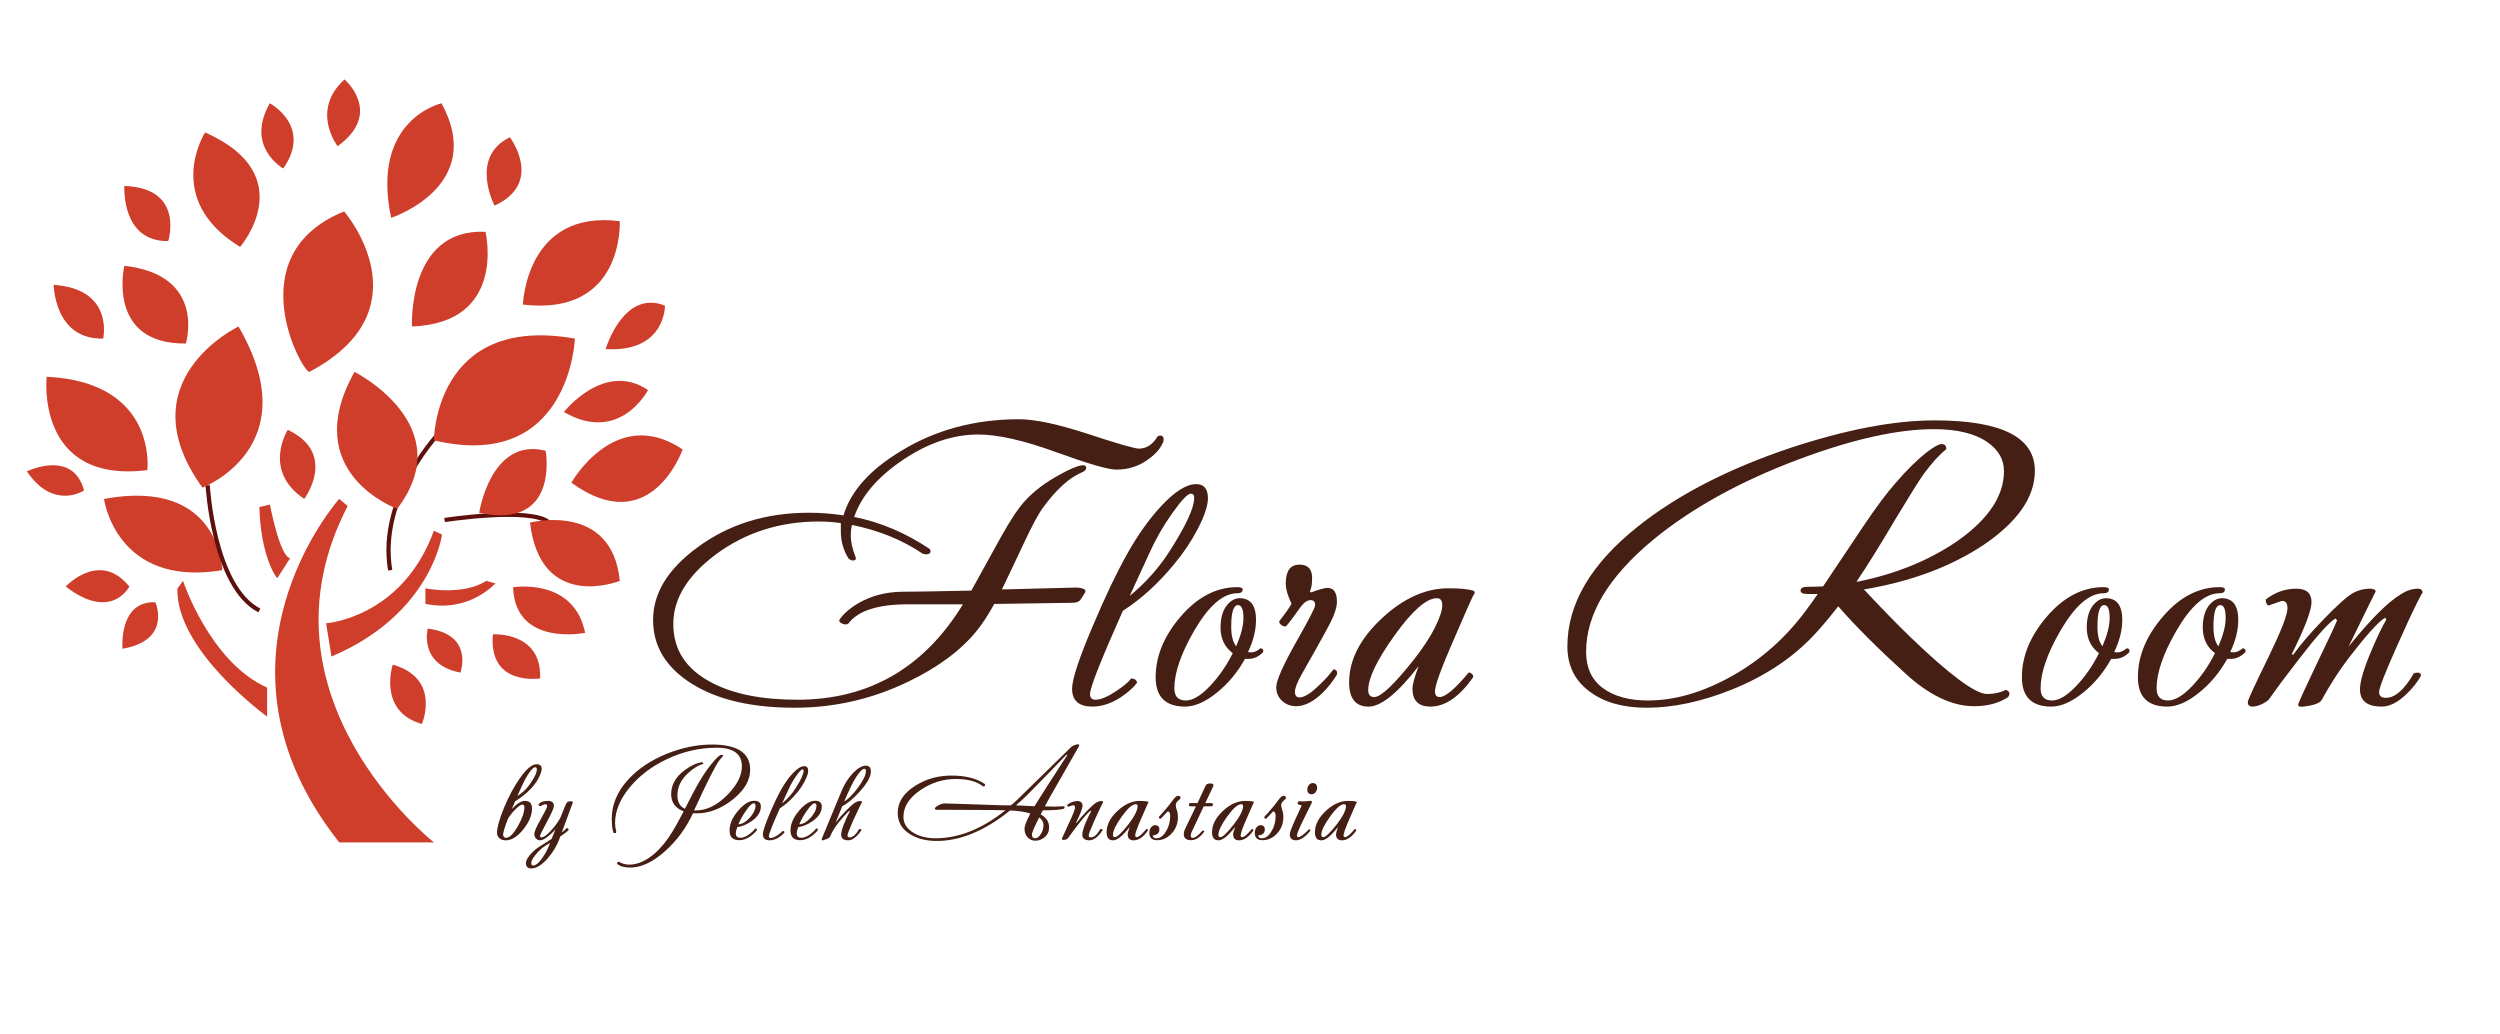 <?xml version="1.0" encoding="utf-8"?>
<!-- Generator: Adobe Illustrator 16.0.0, SVG Export Plug-In . SVG Version: 6.00 Build 0)  -->
<!DOCTYPE svg PUBLIC "-//W3C//DTD SVG 1.1//EN" "http://www.w3.org/Graphics/SVG/1.1/DTD/svg11.dtd">
<svg version="1.1" id="Layer_1" xmlns="http://www.w3.org/2000/svg" xmlns:xlink="http://www.w3.org/1999/xlink" x="0px" y="0px"
	 width="589.61px" height="243.78px" viewBox="0 0 589.61 243.78" enable-background="new 0 0 589.61 243.78" xml:space="preserve">
<path fill="#CF3D2B" d="M80,117.667c0,0-34,38,0,81h22.333c0,0-43.667-34.333-20.333-79.333L80,117.667z"/>
<path fill="#CF3D2B" d="M76.917,147c0,0,17.917-1.25,25.417-21.833l1.916,0.917c0,0-2.416,18.749-26.083,28.749L76.917,147z"/>
<path fill="#CF3D2B" d="M43.167,137c0,0,6.333,19.167,19.833,25.167V169c0,0-21.5-15.499-21.167-30.166L43.167,137z"/>
<path fill="#CF3D2B" d="M100.333,142.417v-3.667c0,0,8.75,1.833,14.333-1.75l2.167,0.583
	C116.833,137.583,110.667,144.584,100.333,142.417z"/>
<path fill="#CF3D2B" d="M65.417,136.333c-0.25,0-3.917-5.083-4.25-16.75l2.5-0.583c0,0,2.25,12.117,4.75,12.666L65.417,136.333z"/>
<path fill="#CF3D2B" d="M97.167,77c0,0-1.167-23.167,17.333-22.333C114.5,54.667,119.667,76.167,97.167,77z"/>
<path fill="#CF3D2B" d="M123.333,71.833c0,0,0.666-22.5,22.833-19.667C146.167,52.167,147.333,74.667,123.333,71.833z"/>
<path fill="#CF3D2B" d="M142.833,82.333c0,0,4.167-14.173,14-10.253C156.833,72.08,157,83.167,142.833,82.333z"/>
<path fill="#CF3D2B" d="M133,97.167c0,0,9.5-12.167,19.833-5.167C152.833,92,146.167,104.833,133,97.167z"/>
<path fill="#CF3D2B" d="M134.754,113.833c0,0,10.412-18.5,26.246-7.833C161,105.999,153.509,127.499,134.754,113.833z"/>
<path fill="#CF3D2B" d="M73,87.689c-1.358,0.719-17.333-27.5,8.167-37.833C81.167,49.856,101,72.856,73,87.689z"/>
<path fill="#CF3D2B" d="M116.625,48.499c0,0-6-11.499,3.625-16.124C120.25,32.375,128.375,43.123,116.625,48.499z"/>
<path fill="#CF3D2B" d="M79.625,34.482c0,0-6.5-8.375,1.625-15.75C81.25,18.732,90.5,26.607,79.625,34.482z"/>
<path fill="#CF3D2B" d="M66.816,39.732c0,0-9.066-5-3.191-15.375C63.625,24.357,73.758,29.732,66.816,39.732z"/>
<path fill="#CF3D2B" d="M48.375,31.232c0,0-10.125,15.75,8.25,27C56.625,58.232,71.25,41.357,48.375,31.232z"/>
<path fill="#CF3D2B" d="M29.333,43.856c0,0-0.833,13.167,10.333,13C39.667,56.856,43.667,44.356,29.333,43.856z"/>
<path fill="#CF3D2B" d="M29.319,62.688c0,0-4.319,18.5,14.514,18.333C43.833,81.021,48.805,64.854,29.319,62.688z"/>
<path fill="#CF3D2B" d="M12.667,67.179c0,0,0.112,12.958,11.667,12.675C24.333,79.854,27,68.171,12.667,67.179z"/>
<path fill="#CF3D2B" d="M67.875,101.375c0,0-6.125,9.583,3.875,16.292C71.75,117.667,79.75,107,67.875,101.375z"/>
<path fill="#CF3D2B" d="M121,138.5c0,0,14.375-2.375,17,10.75C138,149.25,121.5,152.625,121,138.5z"/>
<path fill="#CF3D2B" d="M116.25,149.603c0,0,11.625-0.728,11.125,10.397C127.375,160,115.125,161.955,116.25,149.603z"/>
<path fill="#CF3D2B" d="M100.875,148.25c0,0-2.208,8.5,7.708,10.375C108.583,158.625,111.875,149.625,100.875,148.25z"/>
<path fill="#CF3D2B" d="M92.625,156.75c0,0-3.625,11,6.875,14C99.5,170.75,104.134,160.011,92.625,156.75z"/>
<path fill="#CF3D2B" d="M11,88.857c0,0-2.751,25.291,23.75,22.021C34.75,110.877,37.25,90.107,11,88.857z"/>
<path fill="#CF3D2B" d="M19.833,115.667c0,0-7.167,4.838-13.5-4.498C6.333,111.169,17.167,105.834,19.833,115.667z"/>
<path fill="#CF3D2B" d="M15.5,138.332c0,0,8-8.668,15,0C30.5,138.332,26.333,146.664,15.5,138.332z"/>
<path fill="#CF3D2B" d="M28.892,153c0,0-0.998-11.311,7.754-10.965C36.646,142.035,40.617,151,28.892,153z"/>
<path fill="#CF3D2B" d="M24.53,117.667c0,0,2.79,20.964,27.885,16.813C52.415,134.479,52.06,112.583,24.53,117.667z"/>
<path fill="none" stroke="#5D100C" stroke-miterlimit="10" d="M104.25,101.375c0,0-15.21,15.334-12.23,33.104"/>
<path fill="none" stroke="#5D100C" stroke-miterlimit="10" d="M48.974,114.447c0,0,1.359,23.989,12.192,29.521"/>
<path fill="none" stroke="#5D100C" stroke-miterlimit="10" d="M104.855,122.643c0,0,20.43-3.149,24.663,0.604"/>
<path fill="#CF3D2B" d="M56.25,77c0,0-26.75,12.75-8.5,38C47.75,115,72.818,105.475,56.25,77z"/>
<path fill="#CF3D2B" d="M93.667,120c0,0-23.443-8.428-10.055-32.297C83.612,87.703,108.667,100.333,93.667,120z"/>
<path fill="#CF3D2B" d="M113.014,120.951c0,0,2.709-17.93,15.672-14.646C128.686,106.304,132.109,125.035,113.014,120.951z"/>
<path fill="#CF3D2B" d="M102.334,103.852c0,0,0.092-29.884,33.254-23.993C135.588,79.859,134.418,111.453,102.334,103.852z"/>
<path fill="#CF3D2B" d="M125,123.247c0,0,19.352-4.997,21.176,13.753C146.176,137,127.5,144.494,125,123.247z"/>
<path fill="#CF3D2B" d="M104.125,24.357c0,0-16.819,3.777-11.875,27.018C92.25,51.375,114.875,43.964,104.125,24.357z"/>
<g>
	<rect x="148.176" y="114.093" fill="none" width="548.824" height="89.314"/>
	<path fill="#451E14" d="M274.355,104.187c-0.601,1.5-1.74,2.851-3.42,4.05c-2.221,1.68-4.77,2.52-7.65,2.52
		c-1.921,0-6.675-1.38-14.265-4.14c-7.591-2.759-13.696-4.14-18.315-4.14c-5.94,0-11.88,2.011-17.82,6.03
		c-5.94,4.021-9.751,8.491-11.43,13.41c6.24,1.26,12.18,3.781,17.82,7.56c0.12,0.18,0.18,0.359,0.18,0.54
		c0,0.481-0.36,0.72-1.08,0.72c-0.241,0-0.511-0.059-0.81-0.18c-4.801-3.24-10.35-5.49-16.65-6.75c-0.18,0.841-0.27,1.65-0.27,2.43
		c0,1.561,0.389,3.301,1.17,5.221c0.12,0.42-0.031,0.66-0.45,0.72c-0.42,0.061-0.841-0.091-1.26-0.454c-1.201-2-1.8-4.09-1.8-6.271
		c0-0.547,0-1.121,0-1.728v-0.362c-1.792-0.242-3.524-0.365-5.196-0.365c-9.198,0-17.292,2.585-24.28,7.757
		c-6.69,4.99-10.034,10.462-10.034,16.415c0,6.073,3,10.673,9,13.799c5.099,2.706,11.849,4.059,20.25,4.059
		c16.859,0,29.88-7.499,39.06-22.499h-13.05c-7.02,0-11.67,1.498-13.95,4.495c-0.36,0.304-0.81,0.334-1.35,0.094
		c-0.601-0.18-0.871-0.479-0.81-0.899c0.959-1.439,2.459-2.76,4.5-3.96c3-1.739,6.419-2.64,10.26-2.7c2.579,0,8.04-0.09,16.38-0.27
		c2.279-4.153,4.59-8.336,6.93-12.549c2.34-4.213,4.32-7.162,5.94-8.846c2.1-2.228,4.71-4.184,7.83-5.869
		c2.34-1.323,4.08-2.075,5.22-2.257c0.779-0.12,1.17,0.061,1.17,0.54c0,0.481-0.391,0.871-1.17,1.17c-2.94,1.26-6,4.081-9.18,8.46
		c-1.021,1.44-2.461,4.14-4.32,8.101c-2.88,6.119-4.621,9.779-5.22,10.979l17.73-0.45c1.319,0.121,1.98,0.391,1.98,0.811
		c0,0.24-0.121,0.51-0.36,0.81c-0.54,0.899-0.9,1.411-1.08,1.53c-0.36,0.301-0.931,0.449-1.71,0.449c-0.54,0-6.66,0.091-18.36,0.271
		c-1.381,2.521-2.7,4.561-3.96,6.12c-3.721,4.68-9.121,8.73-16.2,12.15c-8.521,4.14-17.491,6.21-26.91,6.21
		c-10.201,0-18.315-1.904-24.345-5.716c-6.03-3.809-9.045-8.804-9.045-14.984c0-6.301,3.479-12,10.44-17.1
		c7.38-5.459,16.14-8.19,26.28-8.19c2.82,0,5.549,0.211,8.19,0.63c1.679-5.7,6.21-10.769,13.59-15.21
		c8.159-4.979,17.429-7.47,27.81-7.47c3.78,0,9.194,1.156,16.245,3.465c7.05,2.311,11.055,3.465,12.015,3.465
		c1.8,0,3.27-0.959,4.41-2.88c0.419-0.239,0.779-0.27,1.08-0.09C274.445,103.077,274.536,103.527,274.355,104.187z"/>
	<path fill="#451E14" d="M284.885,117.507c0,1.741-0.81,4.171-2.43,7.29c-1.501,2.88-3.33,5.611-5.49,8.189
		c-3.721,4.561-7.771,8.251-12.15,11.07c-5.161,11.58-7.74,18.121-7.74,19.62c0,0.899,0.419,1.35,1.26,1.35
		c1.26,0,2.909-0.688,4.95-2.069c1.74-1.14,2.91-2.13,3.51-2.971c0.9,0.121,1.35,0.481,1.35,1.08c-0.841,1.08-2.04,2.16-3.6,3.24
		c-2.34,1.561-4.65,2.34-6.93,2.34c-3.181,0-4.77-1.409-4.77-4.229c0-2.22,1.649-7.2,4.95-14.94c2.939-6.959,5.67-12.659,8.189-17.1
		c2.399-4.26,5.01-7.92,7.83-10.98c3.24-3.479,5.999-5.22,8.28-5.22C283.954,114.177,284.885,115.288,284.885,117.507z
		 M281.645,117.417c0-0.659-0.27-0.99-0.81-0.99c-0.72,0-2.16,1.516-4.32,4.545c-2.16,3.03-3.991,6.226-5.49,9.585l-4.59,9.99
		c3.78-3.119,6.931-6.66,9.45-10.62C279.724,123.928,281.645,119.757,281.645,117.417z"/>
	<path fill="#451E14" d="M297.846,153.866c-1.021,1.021-2.16,1.53-3.42,1.53c-0.181,0-0.45,0-0.811,0
		c-1.741,3.156-3.96,5.819-6.66,7.992c-2.699,2.172-5.19,3.258-7.47,3.258c-4.621,0-6.93-2.309-6.93-6.93
		c0-4.979,1.979-9.766,5.939-14.355s8.399-6.885,13.32-6.885c0.84,0,1.26,0.18,1.26,0.54c0,0.601-0.42,0.899-1.26,0.899
		c-3.361,0-6.75,2.941-10.17,8.82c-3.12,5.4-4.68,9.932-4.68,13.59c0,1.922,0.899,2.881,2.699,2.881c1.62,0,3.495-1.11,5.625-3.33
		s3.945-4.829,5.445-7.83c-1.921-1.44-2.88-3.45-2.88-6.03c0-2.279,0.509-4.05,1.53-5.31c0.899-1.08,1.89-1.621,2.97-1.621
		c2.579,0,3.87,1.711,3.87,5.131c0,2.4-0.63,4.92-1.891,7.56c0.42,0.061,0.66,0.09,0.721,0.09c0.72,0,1.47-0.329,2.25-0.989
		C297.904,152.998,298.084,153.326,297.846,153.866z M293.256,145.767c0-2.039-0.421-3.06-1.261-3.06c-1.08,0-1.62,1.68-1.62,5.04
		c0,2.159,0.39,3.721,1.17,4.68C292.685,149.787,293.256,147.566,293.256,145.767z"/>
	<path fill="#451E14" d="M315.305,159.087c-0.83,1.439-1.956,2.88-3.378,4.319c-2.192,2.102-4.267,3.15-6.221,3.15
		c-1.306,0-2.416-0.419-3.335-1.26c-0.918-0.84-1.376-1.92-1.376-3.24c0-1.56,1.679-5.31,5.04-11.25
		c2.759-4.859,4.14-7.561,4.14-8.1c0-0.779-0.36-1.17-1.08-1.17c-0.841,0-1.71,0.66-2.61,1.979c-1.62,2.28-2.67,3.66-3.149,4.14
		c-0.061,0.061-0.15,0.091-0.271,0.091c-0.301,0-0.615-0.136-0.944-0.405c-0.331-0.271-0.466-0.554-0.405-0.855
		c1.679-2.16,2.64-3.539,2.88-4.14c-0.9-1.8-1.35-3.39-1.35-4.771c0-2.938,1.079-4.41,3.239-4.41c1.98,0,2.971,1.051,2.971,3.15
		c0,1.5-0.181,2.551-0.54,3.15l0.27,0.27c1.92-0.72,3.209-1.08,3.87-1.08c1.499,0,2.25,1.078,2.25,3.229
		c0,1.316-0.54,3.02-1.62,5.112c-0.061,0.18-1.17,2.214-3.33,6.099c-1.141,1.975-2.25,3.933-3.33,5.876s-1.62,3.332-1.62,4.169
		c0,0.897,0.354,1.346,1.061,1.346c1.119,0,2.652-0.946,4.598-2.842c1.296-1.184,2.445-2.457,3.446-3.818
		C315.219,158.007,315.484,158.427,315.305,159.087z"/>
	<path fill="#451E14" d="M347.794,139.744c0,0.182-0.18,0.544-0.54,1.086c-0.121,0.184-1.71,3.809-4.77,10.878
		c-2.7,6.224-4.05,10-4.05,11.329c0,0.906,0.359,1.359,1.08,1.359c1.379,0,3.658-1.919,6.84-5.76c0.239-0.06,0.495,0.031,0.765,0.27
		c0.271,0.241,0.374,0.511,0.315,0.811c-3.24,4.621-6.602,6.93-10.08,6.93c-2.821,0-4.23-1.409-4.23-4.229
		c0-0.959,0.479-2.729,1.44-5.311c-4.921,6.36-8.852,9.54-11.79,9.54c-3.061,0-4.59-1.901-4.59-5.706
		c0-5.314,2.609-10.387,7.83-15.219c5.04-4.649,10.229-6.976,15.569-6.976c2.7,0,4.649,0.182,5.851,0.545
		C347.673,139.412,347.794,139.563,347.794,139.744z M340.145,142.719c0-1.088-0.421-1.633-1.261-1.633
		c-2.461,0-5.775,2.903-9.944,8.708c-4.171,5.806-6.255,10.13-6.255,12.97c0,1.089,0.479,1.633,1.439,1.633
		c1.56,0,4.71-2.992,9.45-8.979c2.16-2.782,3.794-5.291,4.905-7.528C339.589,145.652,340.145,143.929,340.145,142.719z"/>
	<path fill="#451E14" d="M479.912,111.027c0,6.18-4.02,12-12.06,17.459c-7.74,5.161-17.16,8.672-28.26,10.53
		c4.5,4.801,8.189,8.581,11.069,11.34c9.239,8.881,15.24,13.32,18,13.32c1.68,0,3.15-0.329,4.41-0.99c0.9,0.36,1.08,0.931,0.54,1.71
		c-2.162,1.44-4.834,2.16-8.017,2.16c-5.165,0-10.54-2.543-16.126-7.629c-6.6-5.999-11.909-11.309-15.929-15.93
		c-1.619,2.091-3.209,4.002-4.769,5.733c-5.278,5.972-12.116,10.631-20.513,13.975c-7.079,2.808-13.707,4.211-19.883,4.211
		c-5.578,0-10.048-1.258-13.406-3.774c-3.539-2.576-5.309-6.143-5.309-10.696c0-10.007,5.52-19.415,16.561-28.224
		c9.3-7.429,21.24-13.601,35.82-18.515c13.198-4.373,24.6-6.562,34.199-6.562C472.022,99.146,479.912,103.106,479.912,111.027z
		 M472.623,111.117c0-2.7-1.261-4.95-3.78-6.75c-2.94-2.1-7.2-3.15-12.78-3.15c-8.581,0-19.26,2.397-32.04,7.19
		c-13.68,5.152-25.051,11.444-34.11,18.874c-10.561,8.748-15.84,17.556-15.84,26.423c0,3.774,1.319,6.637,3.96,8.583
		c2.64,1.947,6.18,2.921,10.62,2.921c6.359,0,12.975-1.929,19.846-5.784c6.869-3.856,12.703-9.044,17.505-15.56
		c0.72-0.957,1.62-2.211,2.699-3.767c-0.841,0-1.619,0-2.34,0c-1.141,0-1.71-0.271-1.71-0.81c0-0.6,0.569-0.9,1.71-0.9
		c1.14,0,2.34-0.029,3.601-0.09c0.238-0.36,3.33-4.98,9.27-13.86c3.18-4.739,5.79-8.249,7.83-10.53c2.579-3,5.009-5.4,7.29-7.2
		c1.739-1.319,2.909-1.98,3.51-1.98c0.779,0,1.17,0.391,1.17,1.17c-1.68,1.381-3.45,3.33-5.31,5.85c-1.08,1.5-3.301,5.04-6.66,10.62
		c-3.6,6.12-6.66,11.041-9.18,14.76l0.09,0.09c9.239-1.859,17.22-5.131,23.939-9.811
		C469.052,122.308,472.623,116.876,472.623,111.117z"/>
	<path fill="#451E14" d="M502.142,153.866c-1.021,1.021-2.16,1.53-3.42,1.53c-0.181,0-0.45,0-0.811,0
		c-1.741,3.156-3.96,5.819-6.66,7.992c-2.699,2.172-5.19,3.258-7.47,3.258c-4.621,0-6.93-2.309-6.93-6.93
		c0-4.979,1.979-9.766,5.939-14.355s8.399-6.885,13.32-6.885c0.84,0,1.26,0.18,1.26,0.54c0,0.601-0.42,0.899-1.26,0.899
		c-3.361,0-6.75,2.941-10.17,8.82c-3.12,5.4-4.68,9.932-4.68,13.59c0,1.922,0.899,2.881,2.699,2.881c1.62,0,3.495-1.11,5.625-3.33
		s3.945-4.829,5.445-7.83c-1.921-1.44-2.88-3.45-2.88-6.03c0-2.279,0.509-4.05,1.53-5.31c0.899-1.08,1.89-1.621,2.97-1.621
		c2.579,0,3.87,1.711,3.87,5.131c0,2.4-0.63,4.92-1.891,7.56c0.42,0.061,0.66,0.09,0.721,0.09c0.72,0,1.47-0.329,2.25-0.989
		C502.2,152.998,502.38,153.326,502.142,153.866z M497.552,145.767c0-2.039-0.421-3.06-1.261-3.06c-1.08,0-1.62,1.68-1.62,5.04
		c0,2.159,0.39,3.721,1.17,4.68C496.98,149.787,497.552,147.566,497.552,145.767z"/>
	<path fill="#451E14" d="M529.5,153.866c-1.021,1.021-2.16,1.53-3.42,1.53c-0.181,0-0.45,0-0.811,0
		c-1.741,3.156-3.96,5.819-6.66,7.992c-2.699,2.172-5.19,3.258-7.47,3.258c-4.621,0-6.93-2.309-6.93-6.93
		c0-4.979,1.979-9.766,5.939-14.355s8.399-6.885,13.32-6.885c0.84,0,1.26,0.18,1.26,0.54c0,0.601-0.42,0.899-1.26,0.899
		c-3.361,0-6.75,2.941-10.17,8.82c-3.12,5.4-4.68,9.932-4.68,13.59c0,1.922,0.899,2.881,2.699,2.881c1.62,0,3.495-1.11,5.625-3.33
		s3.945-4.829,5.445-7.83c-1.921-1.44-2.88-3.45-2.88-6.03c0-2.279,0.509-4.05,1.53-5.31c0.899-1.08,1.89-1.621,2.97-1.621
		c2.579,0,3.87,1.711,3.87,5.131c0,2.4-0.63,4.92-1.891,7.56c0.42,0.061,0.66,0.09,0.721,0.09c0.72,0,1.47-0.329,2.25-0.989
		C529.559,152.998,529.738,153.326,529.5,153.866z M524.91,145.767c0-2.039-0.421-3.06-1.261-3.06c-1.08,0-1.62,1.68-1.62,5.04
		c0,2.159,0.39,3.721,1.17,4.68C524.339,149.787,524.91,147.566,524.91,145.767z"/>
	<path fill="#451E14" d="M571.349,139.826c0-0.18-0.42,0.571-1.26,2.25c-1.26,2.521-2.94,6.151-5.04,10.891
		c-2.641,5.939-3.96,9.359-3.96,10.26s0.54,1.35,1.62,1.35c2.16,0,4.35-1.919,6.57-5.76c1.08-0.359,1.649-0.18,1.71,0.54
		c-0.841,1.501-1.98,2.94-3.42,4.32c-2.041,1.979-3.991,2.97-5.851,2.97c-3.42,0-5.13-1.35-5.13-4.05c0-1.92,0.93-5.04,2.79-9.36
		c1.26-2.999,2.399-5.369,3.42-7.109l-0.27-0.45c-1.501,0.844-4.41,4.068-8.73,9.672c-2.221,2.953-4.29,6.177-6.21,9.671
		c-0.359,0.785-1.8,1.326-4.319,1.627c-0.842,0.12-1.261-0.031-1.261-0.451c0-0.301,1.38-3.344,4.141-9.13
		c2.999-6.207,4.68-9.793,5.04-10.757l-0.36-0.452c-1.44,0.787-4.351,4.024-8.73,9.715c-2.82,3.631-5.1,6.688-6.84,9.169
		c-0.18,0.363-0.72,0.773-1.62,1.226c-0.899,0.454-1.71,0.681-2.43,0.681s-1.08-0.362-1.08-1.091c0-0.425,1.649-4.004,4.95-10.737
		c2.939-6.064,4.41-9.855,4.41-11.373c0-1.152-0.421-1.729-1.26-1.729c-0.121,0-1.171,0.359-3.15,1.08
		c-0.24,0-0.436-0.199-0.585-0.598c-0.15-0.399-0.166-0.691-0.045-0.877c2.16-1.656,4.529-2.486,7.109-2.486
		c2.399,0,3.601,1.057,3.601,3.169c0,1.933-1.562,6.036-4.68,12.312l0.359,0.09c1.739-2.427,4.141-5.22,7.2-8.377
		c3.06-3.155,5.25-5.144,6.57-5.963c1.318-0.819,2.79-1.23,4.41-1.23c0.839,0,1.26,0.244,1.26,0.73c0-0.061-0.421,0.761-1.26,2.463
		l-5.131,10.487c5.16-6.419,9.3-10.56,12.42-12.42c1.319-0.839,2.64-1.261,3.961-1.261
		C570.989,138.836,571.349,139.167,571.349,139.826z"/>
</g>
<g>
	<rect x="116.833" y="180.667" fill="none" width="284.333" height="72.113"/>
	<path fill="#451E14" d="M127.753,181.325c0,0.44-0.18,1.04-0.54,1.8c-0.44,0.921-1.04,1.811-1.8,2.67
		c-0.96,1.061-2.27,2.13-3.93,3.21c-0.26,0.601-0.52,1.2-0.78,1.801c1.2-1.28,2.229-1.92,3.09-1.92c1.12,0,1.68,0.6,1.68,1.8
		c0,1.54-0.67,3.16-2.01,4.859c-1.4,1.761-2.79,2.641-4.17,2.641c-0.66,0-1.17-0.17-1.53-0.511c-0.36-0.34-0.54-0.76-0.54-1.26
		c0-1.279,0.55-3.25,1.65-5.91c1.1-2.659,2.33-4.959,3.69-6.899c1.56-2.24,2.89-3.36,3.99-3.36
		C127.353,180.245,127.753,180.605,127.753,181.325z M123.673,190.355c0-0.4-0.16-0.601-0.48-0.601c-0.3,0-0.79,0.32-1.47,0.96
		c-0.74,0.701-1.38,1.49-1.92,2.37c-0.761,2-1.14,3.24-1.14,3.721c0,0.52,0.24,0.779,0.72,0.779c0.8,0,1.72-0.919,2.76-2.76
		C123.164,193.046,123.673,191.556,123.673,190.355z M126.613,181.418c0-0.322-0.13-0.482-0.39-0.482
		c-0.32,0-0.775,0.412-1.365,1.235s-1.165,1.858-1.725,3.104c-0.3,0.623-0.67,1.437-1.11,2.44c1.12-0.662,2.08-1.557,2.88-2.682
		C126.043,183.446,126.613,182.241,126.613,181.418z"/>
	<path fill="#451E14" d="M135.043,189.425c-0.101,0.221-0.95,2.521-2.55,6.9c0.56-0.399,0.94-0.739,1.14-1.02
		c0.24,0,0.41,0.13,0.51,0.39c-0.34,0.4-1.01,0.93-2.01,1.59l-0.21,0.601c-0.6,1.6-1.51,3.109-2.73,4.529c-1.4,1.6-2.7,2.4-3.9,2.4
		c-0.84,0-1.26-0.42-1.26-1.26c0-0.48,0.28-1.076,0.84-1.785c0.561-0.71,1.26-1.355,2.1-1.936c0.56-0.38,1.6-1.04,3.12-1.979
		l0.93-2.311c-0.42,0.54-0.971,1.08-1.65,1.62c-0.84,0.681-1.49,1.021-1.95,1.021c-0.4,0-0.735-0.14-1.005-0.42
		c-0.27-0.28-0.405-0.62-0.405-1.021c0-0.58,0.485-1.72,1.455-3.42c1.05-1.84,1.576-2.899,1.576-3.18c0-0.32-0.132-0.48-0.396-0.48
		c-0.224,0-0.629,0.16-1.218,0.48c-0.223-0.061-0.365-0.2-0.426-0.42c0.439-0.56,1.18-0.84,2.22-0.84c0.94,0,1.41,0.41,1.41,1.229
		c0,0.44-0.545,1.67-1.635,3.69c-1.09,2.02-1.635,3.14-1.635,3.359c0,0.221,0.1,0.33,0.3,0.33c0.6,0,1.47-0.649,2.61-1.95
		c0.979-1.159,1.629-2.109,1.95-2.85l1.23-3c0.18-0.38,0.36-0.59,0.54-0.63c0.28-0.061,0.48-0.09,0.6-0.09
		c0.34,0,0.51,0.09,0.51,0.27C135.103,189.285,135.083,189.346,135.043,189.425z M129.733,198.785
		c-0.987,0.604-1.621,1.016-1.903,1.237c-0.645,0.543-1.208,1.136-1.692,1.779c-0.563,0.745-0.845,1.338-0.845,1.78
		c0,0.362,0.161,0.543,0.483,0.543c0.523,0,1.147-0.478,1.873-1.433s1.339-2.047,1.843-3.273L129.733,198.785z"/>
	<path fill="#451E14" d="M176.923,181.546c0,2.524-1.4,4.89-4.2,7.094c-2.72,2.124-5.52,3.186-8.4,3.186c-0.32,0-0.62,0-0.9,0
		c-1.62,3.492-3.81,6.465-6.57,8.919c-2.88,2.574-5.62,3.861-8.22,3.861c-1.4,0-2.42-0.29-3.06-0.87c-0.12-0.3,0.02-0.46,0.42-0.48
		c0.76,0.44,1.56,0.66,2.4,0.66c1.58,0,3.175-0.56,4.785-1.68c1.61-1.12,3.115-2.69,4.515-4.71c0.96-1.399,2.14-3.46,3.54-6.18
		c-1.96-0.74-2.94-2.09-2.94-4.051c0-2.18,1.03-4.039,3.09-5.58c1.459-1.1,2.839-1.749,4.14-1.949c0.16,0.02,0.27,0.08,0.33,0.18
		c0.06,0.08,0.04,0.16-0.06,0.24c-1.04,0.26-2.17,0.94-3.39,2.04c-1.76,1.56-2.64,3.34-2.64,5.34c0,1.601,0.59,2.66,1.77,3.18
		c0.72-1.359,1.43-2.729,2.13-4.109c0.78-1.46,1.44-2.61,1.98-3.45c0.98-1.52,1.91-2.771,2.79-3.75c0.82-0.94,1.38-1.41,1.68-1.41
		c0.3,0,0.45,0.08,0.45,0.239c-0.24,0.3-0.51,0.609-0.81,0.928c-0.9,1.098-2.92,5.078-6.06,11.943h0.27
		c2.62,0.04,5.14-1.171,7.56-3.631c2.299-2.34,3.45-4.59,3.45-6.75c0-2.939-1.99-4.409-5.97-4.409c-4.041,0-7.97,0.911-11.79,2.733
		c-3.581,1.703-6.5,3.937-8.76,6.7c-2.26,2.765-3.39,5.538-3.39,8.322c0,0.682,0.09,1.353,0.27,2.014c0.04,0.26-0.07,0.39-0.33,0.39
		c-0.101,0-0.19-0.02-0.27-0.06c-0.3-0.661-0.45-1.782-0.45-3.364c0-3.305,1.28-6.37,3.84-9.194c2.3-2.523,5.33-4.556,9.09-6.099
		c3.62-1.462,7.189-2.192,10.71-2.192C173.923,175.596,176.923,177.579,176.923,181.546z"/>
	<path fill="#451E14" d="M179.443,190.205c0,1.301-0.75,2.471-2.25,3.51c-1.2,0.801-2.3,1.251-3.3,1.351
		c-0.24,0.641-0.36,1.13-0.36,1.47c0,0.7,0.37,1.05,1.11,1.05c0.6,0,1.28-0.27,2.04-0.81c0.6-0.439,1.06-0.88,1.38-1.32
		c0.26-0.14,0.42-0.05,0.48,0.271c-0.34,0.479-0.81,0.95-1.41,1.41c-0.94,0.68-1.86,1.02-2.76,1.02c-1.54,0-2.31-0.76-2.31-2.28
		c0-1.54,0.67-3.095,2.01-4.665c1.339-1.569,2.6-2.354,3.78-2.354C178.913,188.855,179.443,189.306,179.443,190.205z
		 M178.183,190.025c0-0.38-0.139-0.57-0.417-0.57c-0.417,0-1.013,0.561-1.787,1.681c-0.715,1-1.33,2.09-1.846,3.27
		c0.893-0.04,1.792-0.56,2.695-1.56S178.183,190.905,178.183,190.025z"/>
	<path fill="#451E14" d="M190.603,181.806c0,0.58-0.27,1.39-0.81,2.43c-0.5,0.96-1.11,1.87-1.83,2.729
		c-1.24,1.521-2.59,2.751-4.05,3.69c-1.721,3.86-2.58,6.04-2.58,6.54c0,0.3,0.14,0.45,0.42,0.45c0.42,0,0.97-0.229,1.65-0.69
		c0.58-0.38,0.97-0.71,1.17-0.99c0.3,0.041,0.45,0.161,0.45,0.36c-0.28,0.36-0.68,0.72-1.2,1.08c-0.78,0.521-1.55,0.78-2.31,0.78
		c-1.06,0-1.59-0.47-1.59-1.41c0-0.74,0.55-2.4,1.65-4.98c0.98-2.319,1.89-4.22,2.73-5.699c0.8-1.42,1.67-2.641,2.61-3.66
		c1.08-1.16,2-1.74,2.76-1.74C190.292,180.695,190.603,181.065,190.603,181.806z M189.523,181.775c0-0.22-0.09-0.33-0.27-0.33
		c-0.24,0-0.72,0.505-1.44,1.515c-0.72,1.011-1.331,2.075-1.83,3.195l-1.53,3.33c1.26-1.04,2.31-2.22,3.15-3.54
		C188.883,183.945,189.523,182.556,189.523,181.775z"/>
	<path fill="#451E14" d="M193.813,190.205c0,1.301-0.75,2.471-2.25,3.51c-1.2,0.801-2.3,1.251-3.3,1.351
		c-0.24,0.641-0.36,1.13-0.36,1.47c0,0.7,0.37,1.05,1.11,1.05c0.6,0,1.28-0.27,2.04-0.81c0.6-0.439,1.06-0.88,1.38-1.32
		c0.26-0.14,0.42-0.05,0.48,0.271c-0.34,0.479-0.81,0.95-1.41,1.41c-0.94,0.68-1.86,1.02-2.76,1.02c-1.54,0-2.31-0.76-2.31-2.28
		c0-1.54,0.67-3.095,2.01-4.665c1.339-1.569,2.6-2.354,3.78-2.354C193.283,188.855,193.813,189.306,193.813,190.205z
		 M192.553,190.025c0-0.38-0.139-0.57-0.417-0.57c-0.417,0-1.013,0.561-1.787,1.681c-0.715,1-1.33,2.09-1.846,3.27
		c0.893-0.04,1.792-0.56,2.695-1.56S192.553,190.905,192.553,190.025z"/>
	<path fill="#451E14" d="M205.393,181.957c0,1.201-0.857,2.753-2.571,4.654c-1.495,1.682-2.89,2.863-4.185,3.544
		c-0.504,1.198-1.027,2.487-1.571,3.865c0.599-0.821,1.397-1.742,2.395-2.763c0.998-1.021,1.717-1.667,2.156-1.938
		c0.439-0.27,0.878-0.405,1.317-0.405c0.239,0,0.359,0.11,0.359,0.33c0-0.06-0.14,0.19-0.42,0.75c-0.42,0.84-0.99,2.051-1.71,3.63
		c-0.86,1.98-1.29,3.12-1.29,3.42c0,0.301,0.169,0.45,0.51,0.45c0.74,0,1.48-0.64,2.22-1.92c0.36-0.12,0.55-0.06,0.57,0.18
		c-0.3,0.501-0.68,0.98-1.14,1.44c-0.68,0.66-1.34,0.99-1.98,0.99c-1.121,0-1.68-0.45-1.68-1.351c0-0.64,0.31-1.68,0.93-3.12
		c0.42-0.999,0.799-1.789,1.14-2.369l-0.09-0.15c-0.16,0.101-0.57,0.502-1.23,1.205c-0.7,0.784-1.26,1.456-1.68,2.019
		c-0.82,1.125-1.38,2.1-1.68,2.923c-0.101,0.262-0.66,0.543-1.68,0.844c-0.12,0.04-0.2,0.02-0.24-0.061
		c-0.06-0.1-0.049-0.251,0.03-0.451l4.68-11.309c0.62-1.46,1.459-2.77,2.52-3.93c1.16-1.24,2.209-1.86,3.15-1.86
		C205.002,180.575,205.393,181.036,205.393,181.957z M204.223,181.806c0-0.32-0.12-0.48-0.36-0.48c-0.5,0-1.17,0.681-2.01,2.04
		c-0.64,0.98-1.56,2.87-2.76,5.67c0.96-0.56,2.03-1.63,3.21-3.21C203.582,184.105,204.223,182.766,204.223,181.806z"/>
	<path fill="#451E14" d="M254.442,176.044c-1.2,2.136-3.11,5.479-5.73,10.029c-0.76,1.298-1.52,2.665-2.28,4.102
		c1.16,0.041,1.959,0.061,2.4,0.061c0.48,0,1.16-0.03,2.04-0.09c0.26,0.109,0.29,0.292,0.09,0.548
		c-0.62,0.275-2.291,0.412-5.01,0.412c-0.18,0.321-0.351,0.643-0.51,0.964c1.32,0.743,1.98,1.758,1.98,3.043
		c0,0.964-0.335,1.732-1.005,2.305c-0.67,0.572-1.415,0.858-2.235,0.858c-0.72,0-1.325-0.261-1.815-0.783s-0.735-1.195-0.735-2.019
		c0-0.703,0.46-1.908,1.38-3.615c-1.28-0.382-2.87-0.623-4.77-0.723c-5.98,4.8-11.74,7.199-17.28,7.199
		c-2.52,0-4.63-0.529-6.33-1.59c-1.94-1.2-2.91-2.88-2.91-5.04c0-2.52,1.38-4.649,4.14-6.39c2.54-1.6,5.38-2.4,8.52-2.4
		c3.32,0,5.94,0.66,7.86,1.98c0.06,0.06,0.09,0.12,0.09,0.18c0,0.341-0.18,0.46-0.54,0.36c-1.42-1.141-3.55-1.71-6.39-1.71
		c-3,0-5.77,0.87-8.31,2.609c-2.68,1.82-4.02,3.931-4.02,6.33c0,1.521,0.77,2.76,2.31,3.721c1.44,0.88,3.19,1.319,5.25,1.319
		c5.48,0,10.98-2.199,16.5-6.6l-2.88-0.061l-12.48-0.06c-0.56,0-0.89,0-0.99,0c-0.2-0.04-0.3-0.14-0.3-0.3
		c0-0.181,0.274-0.425,0.821-0.735c0.547-0.31,1.04-0.465,1.478-0.465c0.298,0,2.2,0.06,5.704,0.18
		c3.921,0.141,6.628,0.23,8.122,0.271h1.822c0.541-0.44,0.999-0.841,1.374-1.201c4.162-4.067,8.443-8.256,12.845-12.563
		c0.324-0.269,0.739-0.46,1.246-0.575c0.426-0.101,0.638-0.04,0.638,0.179C254.532,175.835,254.502,175.925,254.442,176.044z
		 M251.742,178.025l-0.24-0.03c-0.14,0.16-1.45,1.521-3.93,4.08c-2.64,2.721-4.469,4.591-5.489,5.61
		c-0.78,0.76-1.61,1.51-2.491,2.25l4.38,0.21c0.6-0.982,1.57-2.517,2.91-4.602L251.742,178.025z M246.103,194.563
		c0-0.672-0.34-1.265-1.02-1.778c-1.14,2.233-1.71,3.587-1.71,4.061c0,0.573,0.25,0.859,0.75,0.859c0.459,0,0.904-0.325,1.335-0.978
		C245.887,196.075,246.103,195.354,246.103,194.563z"/>
	<path fill="#451E14" d="M260.172,189.245c0-0.06-0.14,0.19-0.42,0.75c-0.42,0.84-0.98,2.051-1.68,3.63
		c-0.88,1.98-1.32,3.12-1.32,3.42c0,0.301,0.18,0.45,0.54,0.45c0.72,0,1.45-0.64,2.19-1.92c0.38-0.12,0.57-0.06,0.57,0.18
		c-0.28,0.501-0.65,0.98-1.11,1.44c-0.701,0.66-1.36,0.99-1.98,0.99c-1.14,0-1.71-0.45-1.71-1.351c0-0.64,0.31-1.68,0.93-3.12
		c0.44-0.999,0.83-1.789,1.17-2.369l-0.12-0.15c-0.48,0.28-1.45,1.35-2.91,3.21c-0.94,1.22-1.7,2.24-2.28,3.06
		c-0.28,0.421-0.69,0.631-1.23,0.631c-0.24,0-0.36-0.121-0.36-0.362c0-0.039,0.55-1.233,1.65-3.583
		c0.96-2.066,1.44-3.292,1.44-3.673c0-0.382-0.14-0.572-0.42-0.572c-0.1,0-0.49,0.12-1.17,0.36c-0.22-0.082-0.29-0.245-0.21-0.491
		c0.76-0.572,1.58-0.859,2.46-0.859c0.28,0,0.535,0.096,0.765,0.287c0.229,0.191,0.345,0.457,0.345,0.799
		c0,0.624-0.51,1.962-1.53,4.014l0.12,0.061c0.58-0.8,1.38-1.725,2.4-2.775c1.02-1.05,1.75-1.71,2.19-1.979
		c0.439-0.271,0.89-0.405,1.35-0.405C260.062,188.915,260.172,189.025,260.172,189.245z"/>
	<path fill="#451E14" d="M270.852,189.218c0,0.061-0.06,0.182-0.18,0.362c-0.041,0.061-0.57,1.27-1.59,3.626
		c-0.9,2.074-1.35,3.333-1.35,3.776c0,0.302,0.12,0.453,0.36,0.453c0.46,0,1.22-0.64,2.28-1.92c0.08-0.021,0.165,0.01,0.255,0.09
		c0.09,0.08,0.125,0.17,0.105,0.27c-1.08,1.541-2.2,2.311-3.36,2.311c-0.94,0-1.41-0.47-1.41-1.41c0-0.319,0.16-0.91,0.48-1.771
		c-1.64,2.12-2.95,3.181-3.93,3.181c-1.02,0-1.53-0.634-1.53-1.902c0-1.771,0.87-3.462,2.61-5.073c1.68-1.55,3.41-2.324,5.19-2.324
		c0.9,0,1.55,0.06,1.95,0.181C270.811,189.107,270.852,189.157,270.852,189.218z M268.301,190.21c0-0.363-0.14-0.545-0.42-0.545
		c-0.82,0-1.925,0.968-3.315,2.902c-1.391,1.936-2.085,3.377-2.085,4.323c0,0.363,0.16,0.545,0.48,0.545
		c0.52,0,1.57-0.998,3.15-2.993c0.72-0.928,1.265-1.764,1.635-2.51C268.116,191.188,268.301,190.612,268.301,190.21z"/>
	<path fill="#451E14" d="M278.412,188.195c0,0.14-0.186,0.36-0.555,0.66c-0.371,0.3-0.555,0.65-0.555,1.05
		c0,0.34,0.085,0.74,0.255,1.2s0.255,0.97,0.255,1.53c0,1.56-0.495,2.87-1.485,3.93c-0.99,1.061-2.125,1.59-3.405,1.59
		c-1.24,0-1.86-0.57-1.86-1.71c0-0.54,0.14-0.979,0.42-1.32c0.28-0.34,0.59-0.51,0.93-0.51c0.68,0,1.02,0.351,1.02,1.05
		c0,0.4-0.14,0.721-0.42,0.96c-0.28,0.24-0.58,0.36-0.9,0.36c-0.18,0-0.26,0.06-0.24,0.18c0.1,0.36,0.39,0.54,0.87,0.54
		c0.84,0,1.59-0.54,2.25-1.62c0.66-1.08,0.99-2.31,0.99-3.689c0-0.439-0.101-0.75-0.3-0.931c-0.12-0.14-0.25-0.14-0.39,0
		c-0.44,0.48-0.95,1.021-1.53,1.62c-0.1,0.041-0.21,0.011-0.33-0.09c-0.12-0.1-0.17-0.199-0.15-0.3c0.46-0.48,1.22-1.35,2.28-2.61
		c0.42-0.54,0.84-1.09,1.26-1.649c0.38-0.5,0.74-0.75,1.08-0.75C278.241,187.686,278.412,187.855,278.412,188.195z"/>
	<path fill="#451E14" d="M286.175,185.357l-1.917,4.036l1.382,0.002c0.28,0,0.421,0.13,0.421,0.39c0,0.261-0.139,0.39-0.417,0.39
		h-1.758l-2.803,5.972c-0.161,0.34-0.242,0.629-0.242,0.869c0,0.4,0.15,0.6,0.45,0.6c0.54,0,1.3-0.56,2.28-1.68
		c0.22-0.08,0.379-0.03,0.48,0.149c-0.96,1.38-2,2.07-3.12,2.07c-1.16,0-1.74-0.479-1.74-1.438c0-0.359,0.09-0.739,0.27-1.14
		l2.596-5.395l-1.272-0.008c-0.262,0-0.394-0.129-0.394-0.39c0-0.26,0.132-0.39,0.396-0.39h1.644l1.891-4.05
		c0.18-0.38,0.53-0.57,1.05-0.57c0.54,0,0.81,0.123,0.81,0.367C286.181,185.204,286.179,185.275,286.175,185.357z"/>
	<path fill="#451E14" d="M295.721,189.218c0,0.061-0.06,0.182-0.18,0.362c-0.041,0.061-0.57,1.27-1.59,3.626
		c-0.9,2.074-1.35,3.333-1.35,3.776c0,0.302,0.12,0.453,0.36,0.453c0.46,0,1.22-0.64,2.28-1.92c0.08-0.021,0.165,0.01,0.255,0.09
		c0.09,0.08,0.125,0.17,0.105,0.27c-1.08,1.541-2.2,2.311-3.36,2.311c-0.94,0-1.41-0.47-1.41-1.41c0-0.319,0.16-0.91,0.48-1.771
		c-1.64,2.12-2.95,3.181-3.93,3.181c-1.02,0-1.53-0.634-1.53-1.902c0-1.771,0.87-3.462,2.61-5.073c1.68-1.55,3.41-2.324,5.19-2.324
		c0.9,0,1.55,0.06,1.95,0.181C295.681,189.107,295.721,189.157,295.721,189.218z M293.171,190.21c0-0.363-0.14-0.545-0.42-0.545
		c-0.82,0-1.925,0.968-3.315,2.902c-1.391,1.936-2.085,3.377-2.085,4.323c0,0.363,0.16,0.545,0.48,0.545
		c0.52,0,1.57-0.998,3.15-2.993c0.72-0.928,1.265-1.764,1.635-2.51C292.986,191.188,293.171,190.612,293.171,190.21z"/>
	<path fill="#451E14" d="M303.281,188.195c0,0.14-0.186,0.36-0.557,0.66c-0.369,0.3-0.555,0.65-0.555,1.05
		c0,0.34,0.086,0.74,0.256,1.2s0.254,0.97,0.254,1.53c0,1.56-0.494,2.87-1.484,3.93c-0.99,1.061-2.125,1.59-3.404,1.59
		c-1.24,0-1.86-0.57-1.86-1.71c0-0.54,0.14-0.979,0.42-1.32c0.28-0.34,0.59-0.51,0.931-0.51c0.68,0,1.02,0.351,1.02,1.05
		c0,0.4-0.141,0.721-0.42,0.96c-0.281,0.24-0.58,0.36-0.9,0.36c-0.18,0-0.26,0.06-0.24,0.18c0.1,0.36,0.391,0.54,0.87,0.54
		c0.841,0,1.591-0.54,2.251-1.62s0.988-2.31,0.988-3.689c0-0.439-0.1-0.75-0.299-0.931c-0.121-0.14-0.25-0.14-0.391,0
		c-0.439,0.48-0.949,1.021-1.529,1.62c-0.101,0.041-0.211,0.011-0.33-0.09c-0.12-0.1-0.17-0.199-0.15-0.3
		c0.46-0.48,1.221-1.35,2.279-2.61c0.42-0.54,0.842-1.09,1.262-1.649c0.379-0.5,0.738-0.75,1.08-0.75
		C303.111,187.686,303.281,187.855,303.281,188.195z"/>
	<path fill="#451E14" d="M309.37,189.335c-0.66,1.32-1.311,2.641-1.95,3.96c-1.04,2.141-1.56,3.391-1.56,3.75
		c0,0.261,0.109,0.391,0.33,0.391c0.3,0,0.75-0.25,1.35-0.75c0.5-0.4,0.88-0.77,1.141-1.11c0.06-0.02,0.14,0.005,0.239,0.075
		c0.101,0.07,0.14,0.155,0.12,0.255c-0.28,0.4-0.67,0.82-1.17,1.26c-0.8,0.681-1.53,1.021-2.189,1.021c-1.001,0-1.5-0.48-1.5-1.44
		c0-0.399,0.469-1.64,1.409-3.72c0.38-0.78,0.82-1.729,1.32-2.851c0.08-0.22,0.01-0.329-0.21-0.329c-0.44,0-0.66-0.15-0.66-0.45
		s0.17-0.439,0.51-0.42c0.86,0.06,1.681,0.02,2.46-0.12c0.14-0.02,0.25,0.015,0.33,0.104S309.431,189.176,309.37,189.335z
		 M310.63,185.855c0,0.359-0.125,0.695-0.375,1.005c-0.25,0.311-0.555,0.465-0.915,0.465c-0.68,0-1.02-0.39-1.02-1.17
		c0-0.36,0.125-0.694,0.375-1.005c0.25-0.31,0.555-0.465,0.915-0.465C310.29,184.686,310.63,185.075,310.63,185.855z"/>
	<path fill="#451E14" d="M319.99,189.218c0,0.061-0.061,0.182-0.181,0.362c-0.04,0.061-0.569,1.27-1.59,3.626
		c-0.899,2.074-1.35,3.333-1.35,3.776c0,0.302,0.12,0.453,0.36,0.453c0.459,0,1.219-0.64,2.279-1.92
		c0.08-0.021,0.165,0.01,0.255,0.09c0.091,0.08,0.125,0.17,0.105,0.27c-1.08,1.541-2.2,2.311-3.36,2.311
		c-0.94,0-1.41-0.47-1.41-1.41c0-0.319,0.16-0.91,0.48-1.771c-1.641,2.12-2.95,3.181-3.93,3.181c-1.021,0-1.53-0.634-1.53-1.902
		c0-1.771,0.87-3.462,2.61-5.073c1.68-1.55,3.409-2.324,5.189-2.324c0.9,0,1.55,0.06,1.95,0.181
		C319.949,189.107,319.99,189.157,319.99,189.218z M317.44,190.21c0-0.363-0.141-0.545-0.421-0.545c-0.82,0-1.925,0.968-3.314,2.902
		c-1.391,1.936-2.085,3.377-2.085,4.323c0,0.363,0.16,0.545,0.479,0.545c0.521,0,1.57-0.998,3.15-2.993
		c0.72-0.928,1.265-1.764,1.635-2.51C317.255,191.188,317.44,190.612,317.44,190.21z"/>
</g>
<g>
</g>
<g>
</g>
<g>
</g>
<g>
</g>
<g>
</g>
<g>
</g>
</svg>
